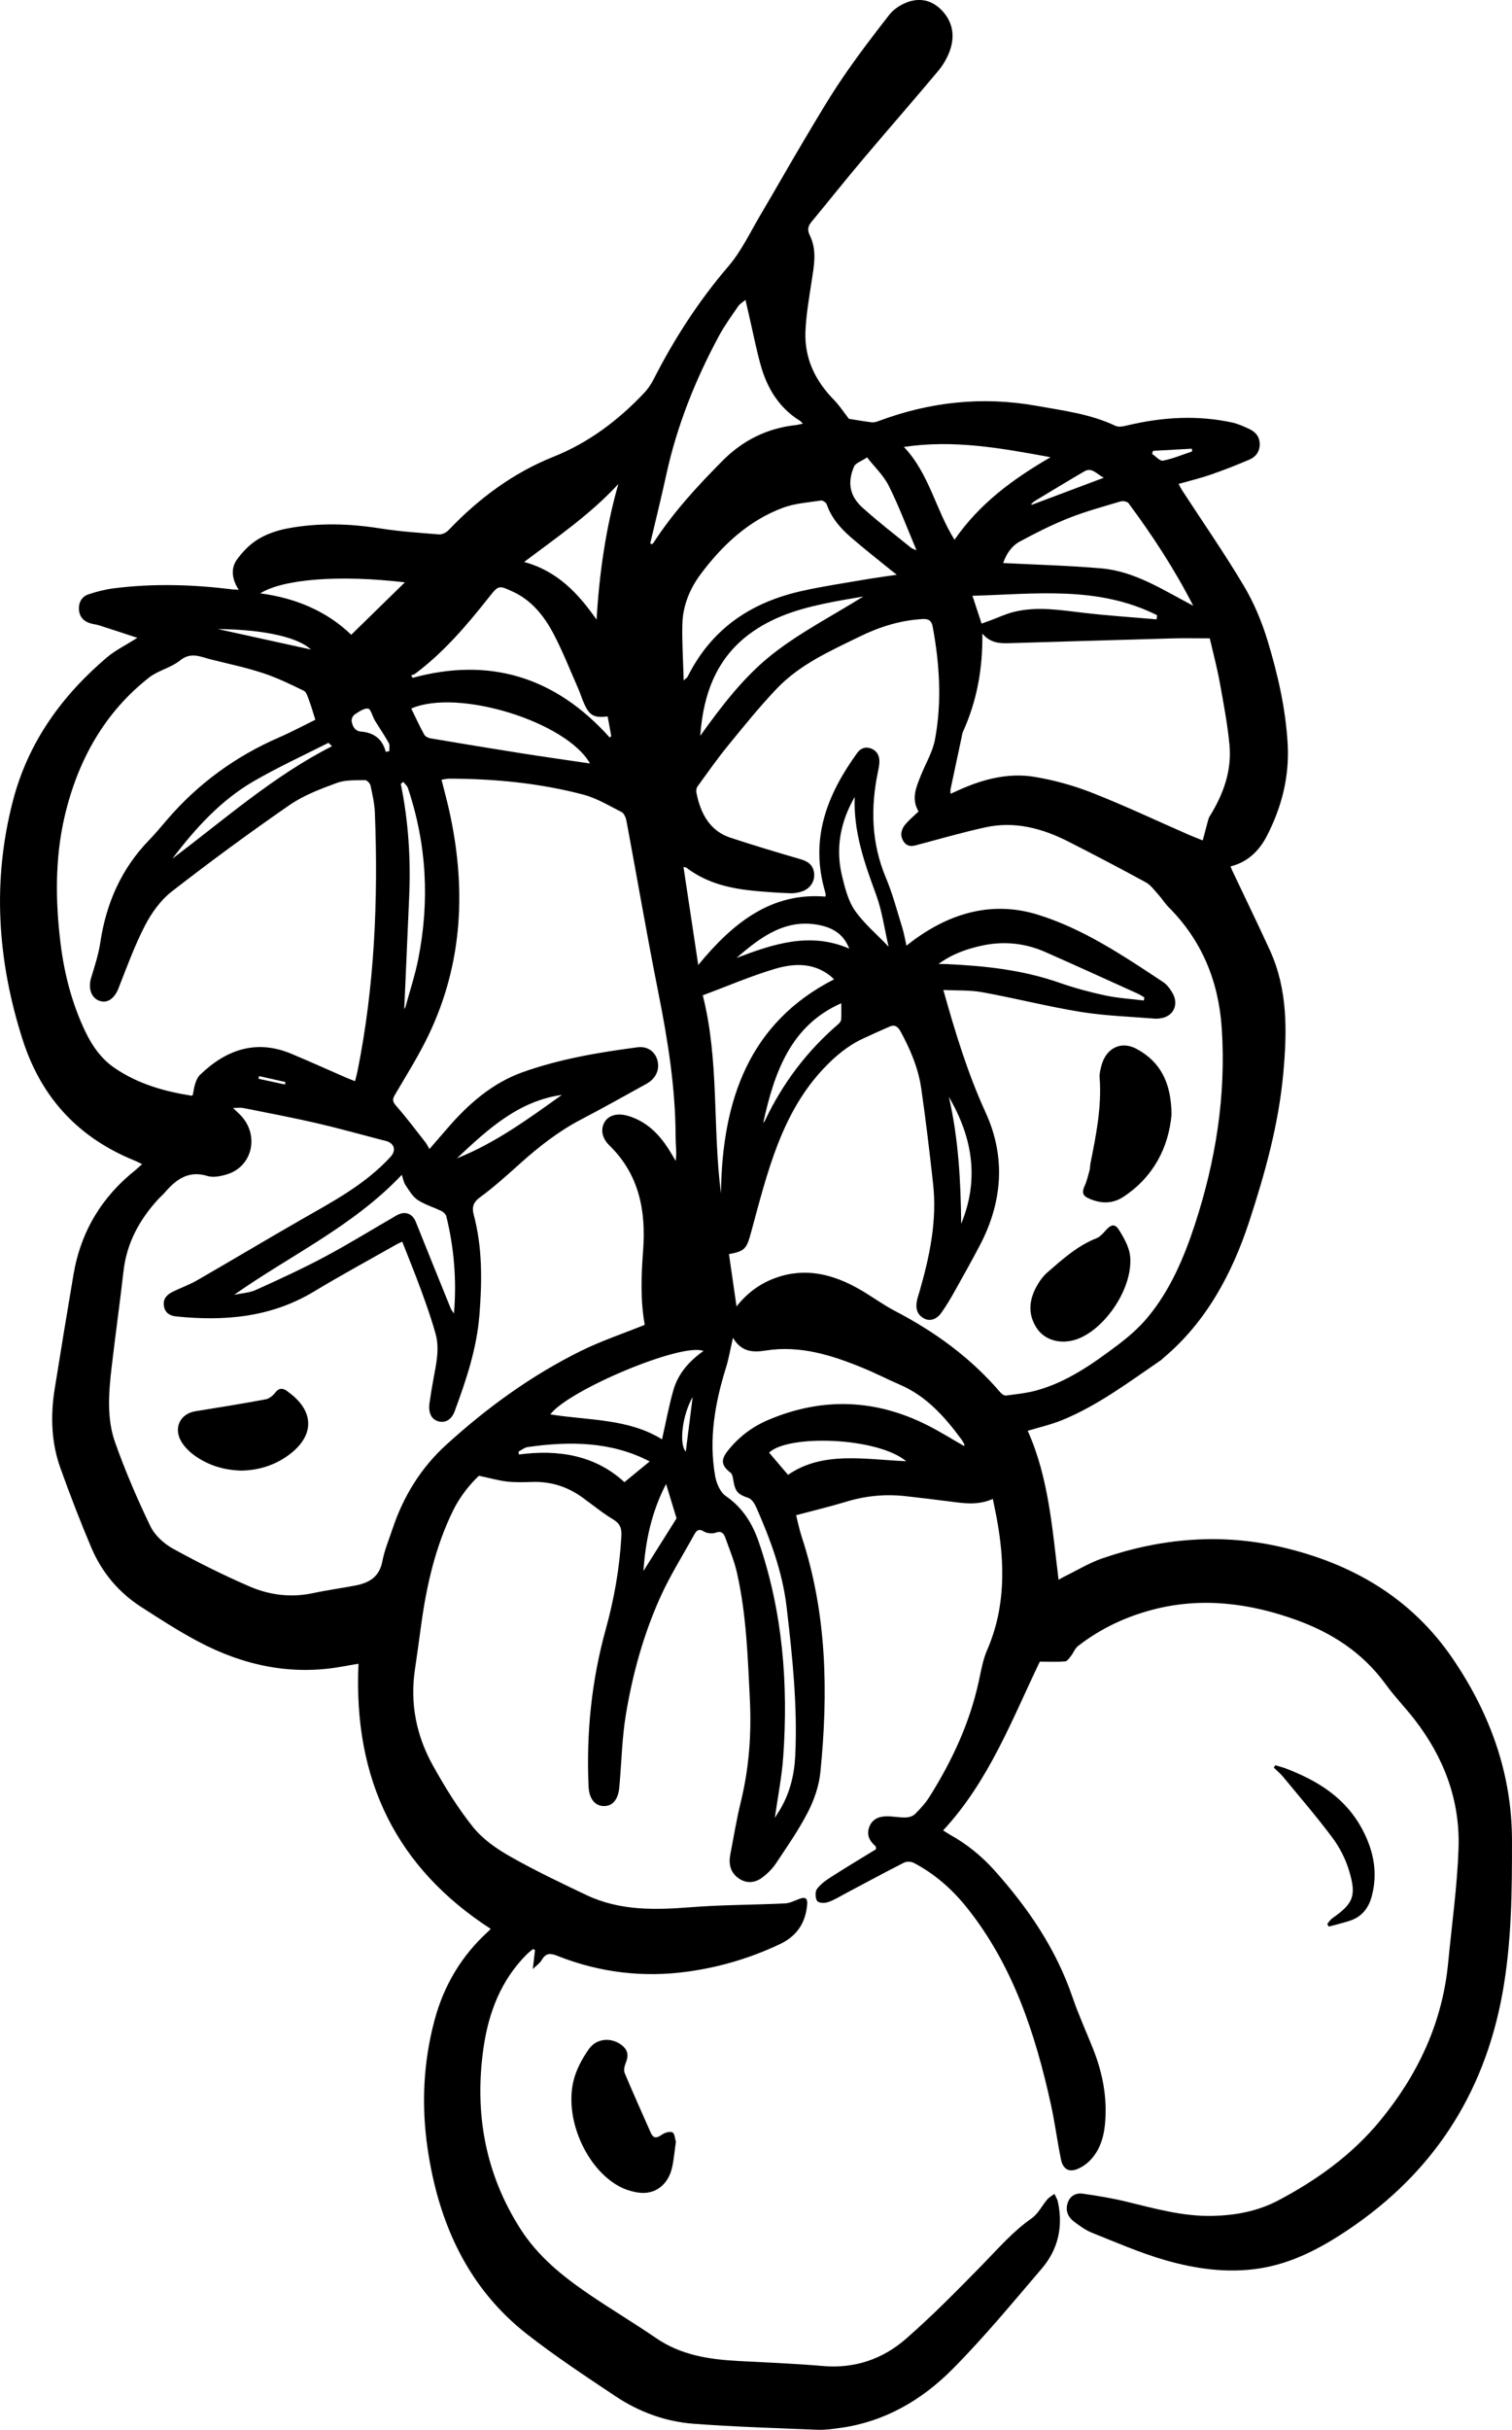 <?xml version="1.0" encoding="UTF-8"?>
<svg id="Layer_2" data-name="Layer 2" xmlns="http://www.w3.org/2000/svg" viewBox="0 0 127.313 204.447">
  <g id="Layer_1-2" data-name="Layer 1">
    <g>
      <path d="m41.318,162.299c-7.869-5.091-11.585-12.443-11.133-22.311-.412.072-.905.156-1.398.244-4.269.768-8.302-.091-12.129-2.127-1.644-.875-3.225-1.895-4.799-2.912-1.849-1.195-3.272-2.859-4.165-4.961-.935-2.202-1.796-4.444-2.607-6.702-.774-2.155-.845-4.407-.482-6.67.513-3.205,1.039-6.408,1.581-9.607.625-3.685,2.427-6.579,5.216-8.798.171-.136.328-.293.562-.504-.258-.124-.429-.217-.607-.289-4.596-1.858-7.834-5.132-9.454-10.188-2.122-6.626-2.576-13.334-.813-20.103,1.295-4.969,4.158-8.864,7.89-12.038.736-.626,1.619-1.052,2.585-1.666-1.136-.372-2.17-.715-3.207-1.046-.254-.081-.524-.101-.779-.181-.539-.169-.896-.542-.932-1.159-.036-.617.266-1.09.79-1.268.692-.235,1.412-.415,2.132-.508,3.34-.428,6.68-.324,10.016.09.129.016.261.015.514.028-.562-.871-.698-1.781-.143-2.548.489-.675,1.115-1.311,1.806-1.722.758-.452,1.64-.742,2.501-.901,2.574-.476,5.156-.4,7.744.009,1.64.26,3.302.374,4.958.503.262.02.608-.151.803-.356,2.567-2.692,5.467-4.831,8.846-6.181,2.919-1.166,5.41-3.025,7.613-5.352.31-.327.583-.718.791-1.128,1.757-3.454,3.83-6.648,6.326-9.557,1.079-1.257,1.824-2.849,2.689-4.31,1.246-2.103,2.447-4.236,3.698-6.335,1.037-1.741,2.06-3.496,3.195-5.163,1.251-1.837,2.596-3.605,3.961-5.348.352-.45.894-.803,1.415-1.012,1.129-.452,2.201-.226,3.062.714.859.939,1.047,2.096.625,3.297-.221.629-.579,1.243-.999,1.744-2.086,2.491-4.226,4.929-6.32,7.411-1.471,1.743-2.894,3.531-4.349,5.289-.303.366-.354.681-.128,1.142.62,1.264.339,2.584.138,3.903-.21,1.378-.452,2.762-.511,4.152-.098,2.329.863,4.209,2.416,5.791.442.45.795,1.001,1.242,1.575.504.08,1.189.201,1.877.289.188.024.398-.017.579-.085,4.351-1.635,8.788-2.114,13.356-1.295,2.253.404,4.519.678,6.639,1.685.297.141.732.02,1.087-.063,2.89-.677,5.792-.851,8.706-.226.514.11,1.014.337,1.498.566.491.232.843.628.849,1.251.006.653-.348,1.089-.869,1.311-1.068.455-2.149.881-3.243,1.26-.861.299-1.749.51-2.72.787.123.22.207.396.312.557,1.737,2.667,3.553,5.279,5.184,8.019.847,1.422,1.515,3.016,2.002,4.623.848,2.797,1.509,5.655,1.685,8.622.166,2.8-.501,5.368-1.74,7.783-.661,1.289-1.649,2.224-3.067,2.578.063.154.101.261.149.362,1.051,2.22,2.125,4.427,3.15,6.661,1.52,3.311,1.47,6.79,1.143,10.379-.395,4.329-1.551,8.453-2.87,12.479-1.442,4.401-3.636,8.457-7.181,11.439-.087.073-.163.164-.256.227-2.707,1.847-5.341,3.841-8.372,5.063-.904.364-1.86.58-2.841.878,1.763,3.934,2.063,8.211,2.598,12.533.175-.097.333-.194.498-.275,1.064-.519,2.096-1.151,3.202-1.531,4.949-1.703,10.013-2.122,15.097-.937,5.821,1.356,10.898,4.199,14.469,9.493,3.038,4.503,4.903,9.526,4.912,15.153.007,4.316-.029,8.641-.806,12.913-1.575,8.663-6.008,15.168-12.921,19.832-2.346,1.583-4.801,2.885-7.578,3.306-2.677.406-5.329.034-7.903-.707-2.088-.602-4.108-1.485-6.14-2.295-.552-.22-1.063-.591-1.548-.959-.49-.372-.727-.926-.514-1.564.209-.625.733-.852,1.291-.771,1.205.174,2.412.371,3.598.657,2.42.584,4.807,1.273,7.333,1.211,1.944-.048,3.793-.395,5.531-1.314,3.227-1.706,6.2-3.828,8.584-6.736,3.107-3.791,5.206-8.13,5.697-13.235.309-3.21.762-6.414.875-9.632.143-4.099-1.267-7.71-3.705-10.852-.779-1.003-1.667-1.912-2.414-2.941-1.967-2.712-4.586-4.37-7.56-5.441-3.914-1.41-7.922-1.923-11.978-.882-2.289.587-4.459,1.588-6.386,3.086-.245.19-.37.55-.574.809-.146.186-.323.464-.502.48-.662.058-1.331.023-2.137.023-2.305,4.784-4.285,10.059-8.14,14.197.205.13.379.253.564.356,1.43.794,2.694,1.815,3.808,3.066,2.781,3.121,5.128,6.533,6.527,10.633.502,1.469,1.149,2.881,1.723,4.322.805,2.02,1.213,4.117,1.007,6.321-.114,1.215-.481,2.326-1.351,3.162-.289.278-.65.51-1.015.65-.687.263-1.174-.015-1.339-.814-.315-1.527-.511-3.083-.845-4.605-1.323-6.037-3.233-11.787-7.085-16.596-1.262-1.576-2.726-2.848-4.459-3.758-.231-.121-.606-.136-.835-.02-1.639.831-3.257,1.709-4.883,2.569-.495.262-.979.569-1.5.748-.284.097-.772.095-.92-.09-.166-.208-.188-.784-.031-1.0.3-.414.744-.732,1.174-1.007,1.27-.814,2.563-1.588,3.81-2.354-.019-.16-.009-.222-.031-.241-.465-.399-.775-.878-.57-1.541.219-.71.783-.958,1.409-.983.549-.022,1.102.108,1.652.097.278-.005.622-.093.816-.284.454-.446.895-.935,1.238-1.481,1.879-2.994,3.375-6.179,4.142-9.722.19-.877.344-1.79.695-2.596,1.566-3.6,1.504-7.314.811-11.091-.097-.529-.212-1.053-.329-1.63-1.257.56-2.463.364-3.67.208-1.232-.16-2.465-.305-3.699-.443-1.695-.19-3.356-.026-5.0.475-1.358.414-2.739.741-4.195,1.129.16.626.275,1.225.464,1.796,2.136,6.465,2.251,13.123,1.579,19.835-.115,1.144-.523,2.322-1.044,3.337-.776,1.511-1.749,2.91-2.688,4.318-.315.473-.74.895-1.19,1.222-.631.459-1.347.494-2.002.016-.639-.467-.814-1.161-.664-1.947.284-1.488.53-2.987.889-4.454.692-2.832.905-5.698.762-8.612-.176-3.58-.293-7.168-1.087-10.67-.228-1.006-.632-1.969-.979-2.942-.134-.376-.331-.605-.81-.43-.298.109-.737.059-1.012-.108-.427-.259-.611-.066-.795.267-.967,1.756-2.043,3.457-2.867,5.288-1.418,3.153-2.344,6.509-2.905,9.953-.3,1.841-.344,3.729-.503,5.596-.016.189-.026.379-.05.567-.128.969-.606,1.479-1.344,1.44-.744-.04-1.186-.667-1.23-1.648-.2-4.497.251-8.908,1.448-13.229.708-2.557,1.169-5.16,1.314-7.829.037-.676-.114-1.064-.691-1.411-.905-.543-1.734-1.23-2.598-1.853-1.272-.917-2.671-1.348-4.208-1.299-.708.023-1.424.046-2.126-.034-.727-.083-1.442-.291-2.371-.489-.747.711-1.58,1.712-2.173,2.921-1.484,3.024-2.235,6.285-2.691,9.64-.169,1.245-.339,2.49-.524,3.732-.431,2.894.131,5.604,1.508,8.077,1.006,1.807,2.1,3.591,3.377,5.181.826,1.028,1.981,1.832,3.117,2.476,2.093,1.188,4.265,2.222,6.432,3.252,2.831,1.345,5.809,1.26,8.824,1.024,2.624-.205,5.262-.192,7.892-.317.423-.02.841-.246,1.255-.396.478-.173.669-.025.62.509-.144,1.59-.922,2.66-2.283,3.306-2.451,1.162-5.004,1.923-7.655,2.302-3.806.544-7.521.112-11.121-1.321-.556-.221-.937-.243-1.28.349-.164.283-.462.478-.76.772.07-.604.127-1.097.184-1.59-.053-.033-.106-.066-.159-.098-.177.148-.365.282-.528.445-2.154,2.155-3.227,4.865-3.66,7.948-.768,5.478.177,10.535,3.1,15.132,1.493,2.347,3.571,4.011,5.767,5.509,1.869,1.275,3.81,2.43,5.677,3.707,2.105,1.441,4.45,1.789,6.862,1.922,2.39.132,4.785.218,7.17.426,2.641.231,5.012-.547,7.013-2.294,2.211-1.93,4.288-4.043,6.356-6.152,1.363-1.391,2.631-2.875,4.232-3.987.53-.368.859-1.062,1.305-1.583.164-.191.399-.312.602-.464.098.218.237.425.288.655.47,2.126.001,4.043-1.353,5.626-2.467,2.883-4.892,5.826-7.551,8.496-2.606,2.617-5.726,4.39-9.353,4.904-.658.093-1.327.191-1.987.165-3.476-.139-6.955-.246-10.424-.505-2.348-.176-4.575-.98-6.578-2.316-2.519-1.679-5.054-3.351-7.449-5.221-4.938-3.856-7.451-9.289-8.375-15.632-.529-3.63-.365-7.244.588-10.795.794-2.96,2.294-5.43,4.48-7.427.1-.091.192-.191.249-.247Zm12.971-50.822c-.377-2.07-.294-4.183-.136-6.286.255-3.391-.379-6.413-2.832-8.803-.646-.63-.749-1.339-.446-1.916.294-.56.942-.811,1.765-.64.323.067.642.187.946.326,1.318.604,2.23,1.684,2.973,2.955.111.19.225.379.338.568.093-.712-.01-1.381-.011-2.05-.008-4.108-.657-8.117-1.455-12.121-.957-4.802-1.783-9.633-2.684-14.448-.05-.269-.207-.63-.409-.733-1.056-.538-2.104-1.174-3.225-1.469-3.694-.971-7.466-1.333-11.267-1.342-.21-.001-.419.055-.668.09.221.882.438,1.678.62,2.482,1.476,6.541,1.199,12.918-1.706,18.993-.836,1.748-1.874,3.386-2.849,5.054-.24.41-.164.596.135.936.845.963,1.62,1.996,2.415,3.008.132.168.228.368.368.6.548-.632,1.031-1.186,1.511-1.743,1.797-2.086,3.817-3.831,6.376-4.736,3.129-1.107,6.368-1.651,9.625-2.08.841-.111,1.472.349,1.677,1.077.221.784-.118,1.554-.911,1.992-1.831,1.011-3.656,2.037-5.508,3.003-1.849.964-3.492,2.237-5.063,3.641-1.122,1.003-2.24,2.023-3.444,2.903-.58.424-.703.845-.537,1.466.739,2.766.705,5.576.484,8.409-.223,2.855-1.116,5.505-2.087,8.132-.278.752-.84,1.023-1.428.833-.539-.174-.802-.72-.693-1.509.094-.68.211-1.357.333-2.032.228-1.26.534-2.533.182-3.801-.351-1.267-.794-2.506-1.244-3.738-.49-1.342-1.033-2.662-1.565-4.022-.235.113-.377.172-.511.247-2.309,1.311-4.643,2.577-6.92,3.949-3.643,2.195-7.56,2.506-11.599,2.097-.518-.052-.958-.287-1.042-.911-.081-.595.282-.93.722-1.151.681-.342,1.406-.591,2.066-.971,2.906-1.673,5.786-3.397,8.694-5.066,2.676-1.536,5.414-2.957,7.59-5.313.445-.482.407-1.015-.181-1.287-.161-.074-.341-.101-.513-.146-1.85-.48-3.693-1-5.554-1.428-2.033-.467-4.082-.854-6.126-1.263-.237-.047-.489-.006-.874-.006.29.278.457.429.614.589,1.637,1.676,1.041,4.349-1.141,5.001-.522.156-1.141.286-1.635.132-1.532-.477-2.588.241-3.55,1.357-.195.226-.424.418-.625.639-1.536,1.694-2.615,3.627-2.887,6.029-.304,2.685-.684,5.361-.995,8.045-.247,2.13-.433,4.31.289,6.346.854,2.408,1.865,4.765,2.971,7.053.379.785,1.162,1.482,1.915,1.897,2.104,1.159,4.257,2.233,6.452,3.18,1.702.735,3.513.946,5.357.549,1.172-.252,2.363-.408,3.54-.636,1.117-.217,2.012-.677,2.275-2.062.175-.922.549-1.802.847-2.696.929-2.786,2.415-5.162,4.529-7.085,3.465-3.151,7.207-5.855,11.336-7.893,1.722-.85,3.548-1.459,5.379-2.198Zm4.507-30.284c2.934-3.568,6.169-6.124,10.708-5.75.01-.099.024-.147.017-.191-.015-.093-.037-.185-.063-.276-1.29-4.469.231-8.185,2.727-11.632.296-.408.726-.546,1.196-.35.469.196.677.599.664,1.122-.006.258-.057.517-.11.771-.646,3.067-.569,6.054.663,8.981.562,1.334.932,2.763,1.367,4.156.15.48.232.985.361,1.547.251-.194.425-.335.605-.467,3.183-2.333,6.689-3.296,10.419-2.152,3.834,1.176,7.224,3.453,10.598,5.687.324.214.589.586.792.943.51.9.104,1.848-.856,2.068-.215.049-.443.077-.661.059-2.072-.171-4.16-.232-6.21-.563-2.777-.449-5.517-1.153-8.288-1.656-1.072-.194-2.185-.135-3.294-.192,1.014,3.615,2.059,7.037,3.563,10.317,1.713,3.736,1.418,7.552-.499,11.189-.686,1.302-1.402,2.586-2.122,3.866-.343.609-.701,1.213-1.101,1.779-.426.603-1.016.761-1.521.46-.577-.344-.672-.9-.529-1.534.057-.253.146-.497.217-.747.844-2.945,1.474-5.927,1.128-9.035-.299-2.685-.613-5.369-1.002-8.04-.248-1.702-.919-3.26-1.728-4.749-.221-.407-.486-.615-.908-.434-.756.324-1.505.671-2.254,1.016-1.26.58-2.317,1.459-3.292,2.486-3.587,3.776-4.771,8.786-6.108,13.7-.388,1.426-.477,1.709-1.895,1.948.206,1.425.412,2.85.637,4.406.954-1.2,2.041-1.953,3.304-2.407,2.489-.895,4.814-.313,7.042.959,1.017.58,1.97,1.294,3.003,1.833,3.321,1.731,6.338,3.897,8.848,6.829.122.142.339.303.492.283.871-.113,1.755-.204,2.601-.438,2.534-.701,4.692-2.219,6.798-3.804.9-.678,1.781-1.438,2.511-2.313,1.892-2.265,3.073-5.018,3.993-7.829,1.744-5.327,2.641-10.836,2.265-16.517-.265-4.006-1.711-7.425-4.468-10.185-.321-.321-.566-.728-.873-1.067-.333-.367-.647-.808-1.057-1.031-2.152-1.174-4.322-2.31-6.504-3.42-2.208-1.124-4.523-1.742-6.968-1.211-1.985.432-3.943,1-5.91,1.524-.442.118-.801.037-1.042-.378-.305-.528-.141-1.022.214-1.43.327-.374.71-.693,1.079-1.046-.639-1.067-.202-2.032.181-2.997.407-1.025,1.005-2.006,1.204-3.074.59-3.157.386-6.33-.196-9.477-.094-.507-.345-.669-.843-.642-1.869.103-3.627.651-5.31,1.476-2.477,1.214-5.031,2.33-7.011,4.416-1.434,1.51-2.756,3.146-4.081,4.77-.901,1.104-1.726,2.281-2.567,3.439-.09.124-.113.358-.081.522.356,1.776,1.146,3.211,2.865,3.776,1.947.64,3.909,1.23,5.875,1.8.614.178,1.073.45,1.167,1.169.085.652-.295,1.287-.957,1.53-.328.12-.694.186-1.04.174-.974-.034-1.948-.1-2.919-.19-2.074-.193-4.083-.626-5.828-1.955-.058-.044-.148-.041-.253-.067.408,2.709.808,5.364,1.242,8.244Zm-32.244-20.629c-.201-.632-.341-1.136-.523-1.621-.111-.296-.225-.711-.446-.819-1.123-.548-2.257-1.101-3.435-1.486-1.437-.471-2.92-.788-4.387-1.151-.862-.213-1.672-.662-2.594.08-.778.626-1.844.837-2.631,1.455-3.731,2.929-5.997,6.958-7.098,11.693-.815,3.507-.778,7.118-.336,10.69.318,2.571.969,5.068,2.085,7.398.586,1.224,1.35,2.294,2.441,3.044,1.98,1.36,4.199,1.982,6.495,2.346.034.005.075-.038.112-.059.106-.626.225-1.324.615-1.701,2.219-2.143,4.753-2.985,7.662-1.774,1.527.636,3.036,1.322,4.554,1.982.256.112.518.209.827.333.086-.341.158-.587.209-.838,1.441-7.172,1.75-14.433,1.464-21.738-.03-.775-.206-1.548-.37-2.308-.04-.186-.306-.453-.463-.449-.79.024-1.629-.034-2.356.232-1.375.505-2.793,1.034-4.002,1.869-3.367,2.326-6.675,4.757-9.918,7.277-.918.713-1.691,1.782-2.247,2.855-.876,1.691-1.535,3.514-2.241,5.303-.336.852-.944,1.289-1.63,1.022-.673-.262-.924-1.064-.67-1.906.298-.987.627-1.98.779-2.998.501-3.348,1.803-6.229,4.091-8.591.51-.527.985-1.093,1.463-1.654,2.663-3.12,5.85-5.418,9.501-7.004,1.063-.462,2.092-1.015,3.046-1.482Zm75.313-6.852c-1.142,0-2.137-.023-3.131.004-4.56.126-9.119.267-13.679.4-.814.024-1.628.034-2.34-.806.039,3.017-.478,5.708-1.626,8.25-.075.167-.095.364-.135.549-.307,1.431-.614,2.861-.916,4.293-.021.101-.003.212-.003.391.291-.132.513-.232.736-.332,2.036-.915,4.161-1.457,6.352-1.092,1.649.274,3.298.734,4.865,1.35,2.721,1.07,5.379,2.326,8.065,3.501.383.168.774.314,1.22.494.149-.566.277-1.063.413-1.558.043-.156.081-.324.163-.456,1.145-1.84,1.891-3.834,1.671-6.072-.174-1.763-.504-3.511-.823-5.254-.225-1.227-.549-2.434-.832-3.663Zm-36.624,99.248c.171-.272.306-.479.433-.691.836-1.395,1.214-2.937,1.289-4.579.193-4.191-.244-8.341-.731-12.485-.347-2.953-1.373-5.684-2.544-8.354-.14-.318-.385-.716-.66-.808-.892-.3-1.127-.516-1.286-1.517-.034-.213-.082-.498-.221-.604-.762-.585-.862-1.058-.262-1.824.929-1.187,2.093-2.055,3.429-2.622,4.549-1.928,9.048-1.771,13.467.479,1.028.523,2.015,1.14,3.029,1.719.006-.066.027-.121.01-.152-.077-.144-.154-.29-.249-.419-1.412-1.921-2.974-3.645-5.152-4.583-1.048-.451-2.068-.98-3.122-1.413-2.626-1.08-5.297-1.922-8.164-1.475-1.053.164-2.049.178-2.791-1.068-.222.966-.351,1.748-.582,2.492-.93,2.986-1.472,6.02-.914,9.16.107.602.435,1.349.883,1.656,1.388.95,2.235,2.267,2.784,3.867,2.011,5.855,2.501,11.917,2.062,18.086-.12,1.69-.457,3.361-.708,5.136Zm-7.672-95.709c.23-.21.295-.243.322-.298,2.077-4.169,5.487-6.311,9.667-7.237,1.687-.374,3.397-.63,5.1-.923.91-.157,1.825-.278,2.853-.433-.234-.183-.373-.288-.508-.398-1.126-.918-2.273-1.809-3.371-2.764-.863-.751-1.624-1.609-2.025-2.769-.053-.154-.337-.335-.488-.312-1.069.164-2.179.231-3.186.605-2.864,1.064-5.094,3.111-6.956,5.616-.896,1.206-1.48,2.619-1.521,4.181-.039,1.509.065,3.022.112,4.732Zm-2.821-11.523c.049.02.099.041.148.061.047-.044.104-.081.139-.134,1.65-2.55,3.677-4.737,5.772-6.856,1.732-1.752,3.792-2.765,6.168-3.027.183-.02.364-.071.631-.125-.138-.132-.192-.205-.263-.249-1.729-1.069-2.755-2.718-3.306-4.718-.357-1.295-.616-2.62-.919-3.932-.108-.469-.216-.939-.348-1.515-.271.228-.48.339-.602.518-.56.824-1.155,1.629-1.629,2.509-1.979,3.675-3.534,7.539-4.438,11.688-.421,1.934-.9,3.853-1.353,5.779Zm-3.585,14.554c-1.158.142-1.538-.077-1.993-1.11-.179-.407-.309-.839-.488-1.245-.68-1.542-1.299-3.122-2.079-4.604-.8-1.521-1.864-2.829-3.429-3.543-1.17-.534-1.187-.56-1.996.464-1.878,2.377-3.831,4.667-6.237,6.456-.091.067-.214.084-.323.124l.128.21c6.427-1.751,11.975-.132,16.599,5.028.041-.045.082-.089.123-.134-.099-.537-.197-1.074-.302-1.646Zm9.544,40.143c.087-7.884,2.398-14.393,9.521-18.021-.11-.102-.214-.214-.332-.306-1.426-1.114-3.048-1.044-4.592-.592-2.036.597-4.006,1.451-6.13,2.241,1.395,5.484.815,11.115,1.533,16.678Zm39.764-49.458c-1.579-3.079-3.43-5.91-5.443-8.62-.115-.154-.48-.215-.686-.153-1.47.438-2.956.843-4.384,1.41-1.403.557-2.766,1.249-4.104,1.971-.696.376-1.14,1.076-1.386,1.799,2.784.145,5.545.211,8.292.453,2.823.249,5.214,1.841,7.711,3.141Zm-24.363-13.362c2.131,2.241,2.678,5.286,4.264,7.812,2.118-3.062,4.92-5.107,8.086-6.947-4.174-.762-8.119-1.492-12.35-.865ZM19.72,108.946c.612-.13,1.265-.156,1.828-.41,1.954-.882,3.907-1.78,5.805-2.791,2.039-1.087,4.014-2.311,6.02-3.469.722-.417,1.35-.185,1.645.553.976,2.437,1.962,4.87,2.949,7.302.045.11.132.201.259.387.236-2.842.003-5.519-.639-8.156-.044-.182-.24-.377-.41-.46-.667-.327-1.399-.532-2.015-.94-.421-.279-.719-.799-1.02-1.251-.16-.241-.209-.566-.31-.858-4.109,4.336-9.364,6.755-14.113,10.093Zm39.512,4.73c-1.813-.742-11.401,3.307-12.893,5.334,3.221.519,6.563.336,9.404,2.099.325-1.432.575-2.801.954-4.128.401-1.401,1.31-2.44,2.534-3.305Zm-9.554-49.435c-1.962-3.494-11.101-6.351-15.05-4.623.36.736.7,1.478,1.089,2.188.091.165.342.288.536.321,2.58.436,5.162.863,7.746,1.271,1.898.299,3.801.566,5.678.843Zm2.386-23.511c-2.347,2.539-5.115,4.44-7.934,6.555,2.78.752,4.547,2.625,6.1,4.851.237-3.893.771-7.685,1.834-11.406Zm6.898,21.185c1.796-2.514,3.69-4.984,6.045-6.843,2.344-1.851,5.02-3.218,7.679-4.878-.928.162-1.729.288-2.524.444-2.382.465-4.706,1.066-6.789,2.516-2.975,2.07-4.151,5.128-4.411,8.761Zm-24.872-12.916c-5.449-.642-10.228-.294-12.179.928,3.056.394,5.684,1.563,7.663,3.485,1.512-1.477,2.96-2.892,4.516-4.412Zm44.935,32.117c.189,0,.379-.007.568.001,3.263.14,6.492.479,9.624,1.577,1.259.441,2.554.788,3.854,1.066,1.063.227,2.156.288,3.236.423.018-.084.036-.168.054-.252-.182-.107-.357-.232-.547-.318-2.591-1.172-5.179-2.352-7.779-3.501-1.724-.762-3.512-.946-5.348-.548-1.298.281-2.54.716-3.662,1.552Zm18.366-29.003c.011-.116.023-.233.034-.349-4.977-2.497-10.237-1.782-15.544-1.634.289.877.522,1.584.772,2.341.253-.091.499-.177.743-.268.642-.238,1.27-.538,1.928-.705,1.98-.503,3.956-.164,5.939.068,2.037.238,4.085.37,6.128.548Zm-25.422,14.94c-1.199,2.086-1.64,4.31-1.063,6.674.244.997.515,2.073,1.071,2.875.759,1.095,1.804,1.964,2.844,3.054-.35-1.504-.545-2.993-1.044-4.354-.977-2.662-1.923-5.304-1.809-8.249Zm-38.012-1.267c-.069.059-.139.117-.208.176.639,3.126.845,6.287.706,9.476-.138,3.176-.279,6.352-.416,9.46.005-.008.083-.096.111-.2.366-1.339.802-2.663,1.072-4.024.962-4.869.707-9.669-.875-14.366-.067-.198-.257-.349-.39-.522Zm39.052-27.301c-.503.341-.975.476-1.102.778-.57,1.356-.367,2.469.713,3.447,1.313,1.189,2.718,2.261,4.089,3.377.11.09.26.123.465.216-.792-1.869-1.472-3.69-2.329-5.409-.443-.888-1.201-1.595-1.836-2.408Zm-6.656,85.61c2.943-2.026,6.454-1.289,9.949-1.147-2.441-2.029-9.943-2.265-11.541-.721.501.589,1.017,1.193,1.591,1.868Zm-2.087-29.62c.043-.05.1-.094.128-.152,1.513-3.199,3.581-5.912,6.194-8.153.11-.094.23-.252.239-.388.031-.431.011-.866.011-1.369-4.245,1.868-5.637,5.793-6.572,10.064Zm-9.562,28.493c-3.211-1.677-6.714-1.72-10.272-1.209-.267.038-.513.248-.768.377.008.083.015.166.023.25,3.333-.448,6.436.064,8.89,2.326.796-.653,1.46-1.197,2.127-1.745ZM14.523,72.24c4.374-3.287,8.502-6.949,13.427-9.45-.179-.17-.272-.298-.303-.283-2.097,1.059-4.233,2.043-6.272,3.219-2.742,1.582-4.897,3.936-6.853,6.514Zm47.494,8.364c3.096-1.174,6.179-2.217,9.49-.786-.413-1.057-1.17-1.687-2.42-1.96-2.872-.627-5.013.949-7.07,2.746Zm-14.709,11.523c-3.673.515-6.259,2.919-8.837,5.337,3.189-1.264,5.976-3.287,8.837-5.337Zm32.586.163c.815,3.519,1,7.091,1.041,10.68,1.55-3.767.936-7.304-1.041-10.68Zm-23.81,32.575c-1.216,2.34-1.733,4.766-1.905,7.321.955-1.517,1.91-3.033,2.788-4.429-.298-.977-.567-1.856-.883-2.892Zm-23.601-61.602c.1-.019.2-.038.3-.058-.011-.232.051-.511-.047-.687-.362-.649-.786-1.257-1.169-1.893-.206-.342-.347-.974-.569-1.002-.358-.045-.779.267-1.134.497-.144.093-.284.384-.256.553.075.454.274.838.796.884,1.007.088,1.776.553,2.08,1.706Zm60.457-23.065c-.622-.326-1.011-.903-1.635-.539-1.396.816-2.78,1.657-4.166,2.493-.116.07-.212.176-.317.266.021.018.043.037.064.055,1.967-.739,3.935-1.478,6.053-2.274Zm-74.591,12.732c2.622.577,5.244,1.154,7.833,1.723-1.339-1.238-4.74-1.697-7.833-1.723Zm82.035-14.949c-.011-.076-.023-.152-.034-.227-1.087.06-2.175.121-3.262.181-.027.086-.053.171-.08.257.31.202.657.619.924.567.834-.164,1.637-.505,2.453-.777Zm-42.64,84.157c.191-1.512.38-3.003.58-4.588-.867,1.494-1.17,3.949-.58,4.588Zm-35.929-31.595c-.014.076-.029.152-.043.228.741.16,1.482.319,2.223.479l.039-.207-2.219-.5Z" stroke-width="0"/>
      <path d="m56.911,180.219c-.119.822-.173,1.513-.325,2.178-.333,1.454-1.444,2.289-2.826,2.092-.56-.08-1.137-.259-1.639-.533-2.744-1.496-4.588-5.628-3.844-8.821.227-.975.744-1.93,1.319-2.738.66-.928,1.923-.973,2.764-.307.511.405.588.872.327,1.493-.105.25-.184.617-.09.841.705,1.686,1.455,3.35,2.194,5.02.213.482.479.495.893.201.26-.185.684-.332.936-.227.189.079.222.588.291.8Z" stroke-width="0"/>
      <path d="m107.376,148.532c.305.092.616.164.913.278,2.659,1.027,5.041,2.452,6.475,5.222.904,1.747,1.266,3.571.734,5.544-.283,1.049-.891,1.731-1.852,2.043-.581.189-1.176.328-1.765.489-.041-.074-.083-.148-.124-.222.139-.161.256-.359.422-.476,1.788-1.259,2.066-1.888,1.395-4.073-.297-.967-.792-1.919-1.387-2.715-1.313-1.757-2.742-3.414-4.135-5.102-.238-.288-.529-.526-.796-.787.04-.067.081-.134.121-.201Z" stroke-width="0"/>
      <path d="m20.368,123.74c-1.422-.027-2.719-.399-3.881-1.197-.437-.3-.863-.692-1.158-1.144-.775-1.188-.2-2.445,1.14-2.658,1.969-.313,3.938-.634,5.899-.999.296-.055.612-.309.811-.567.267-.344.523-.396.863-.215.098.052.184.131.275.198,2.193,1.609,2.182,3.684-.043,5.296-1.187.861-2.519,1.251-3.908,1.285Z" stroke-width="0"/>
      <path d="m98.644,93.801c-.246,2.738-1.51,5.22-4.035,6.893-.966.64-1.971.591-2.99.118-.492-.229-.514-.543-.293-1.021.19-.411.293-.869.416-1.312.05-.179.035-.378.072-.563.477-2.388.961-4.773.777-7.245-.024-.321.062-.662.143-.98.389-1.508,1.657-2.138,2.961-1.438,1.972,1.059,2.936,2.8,2.948,5.549Z" stroke-width="0"/>
      <path d="m95.177,106.098c.015,2.668-2.388,6.011-4.748,6.663-1.236.342-2.481-.031-3.123-.992-.74-1.107-.681-2.281-.082-3.421.245-.467.563-.932.947-1.267,1.286-1.121,2.561-2.27,4.159-2.895.309-.121.566-.435.808-.7.457-.502.77-.515,1.115.051.487.797.949,1.613.924,2.561Z" stroke-width="0"/>
    </g>
  </g>
</svg>